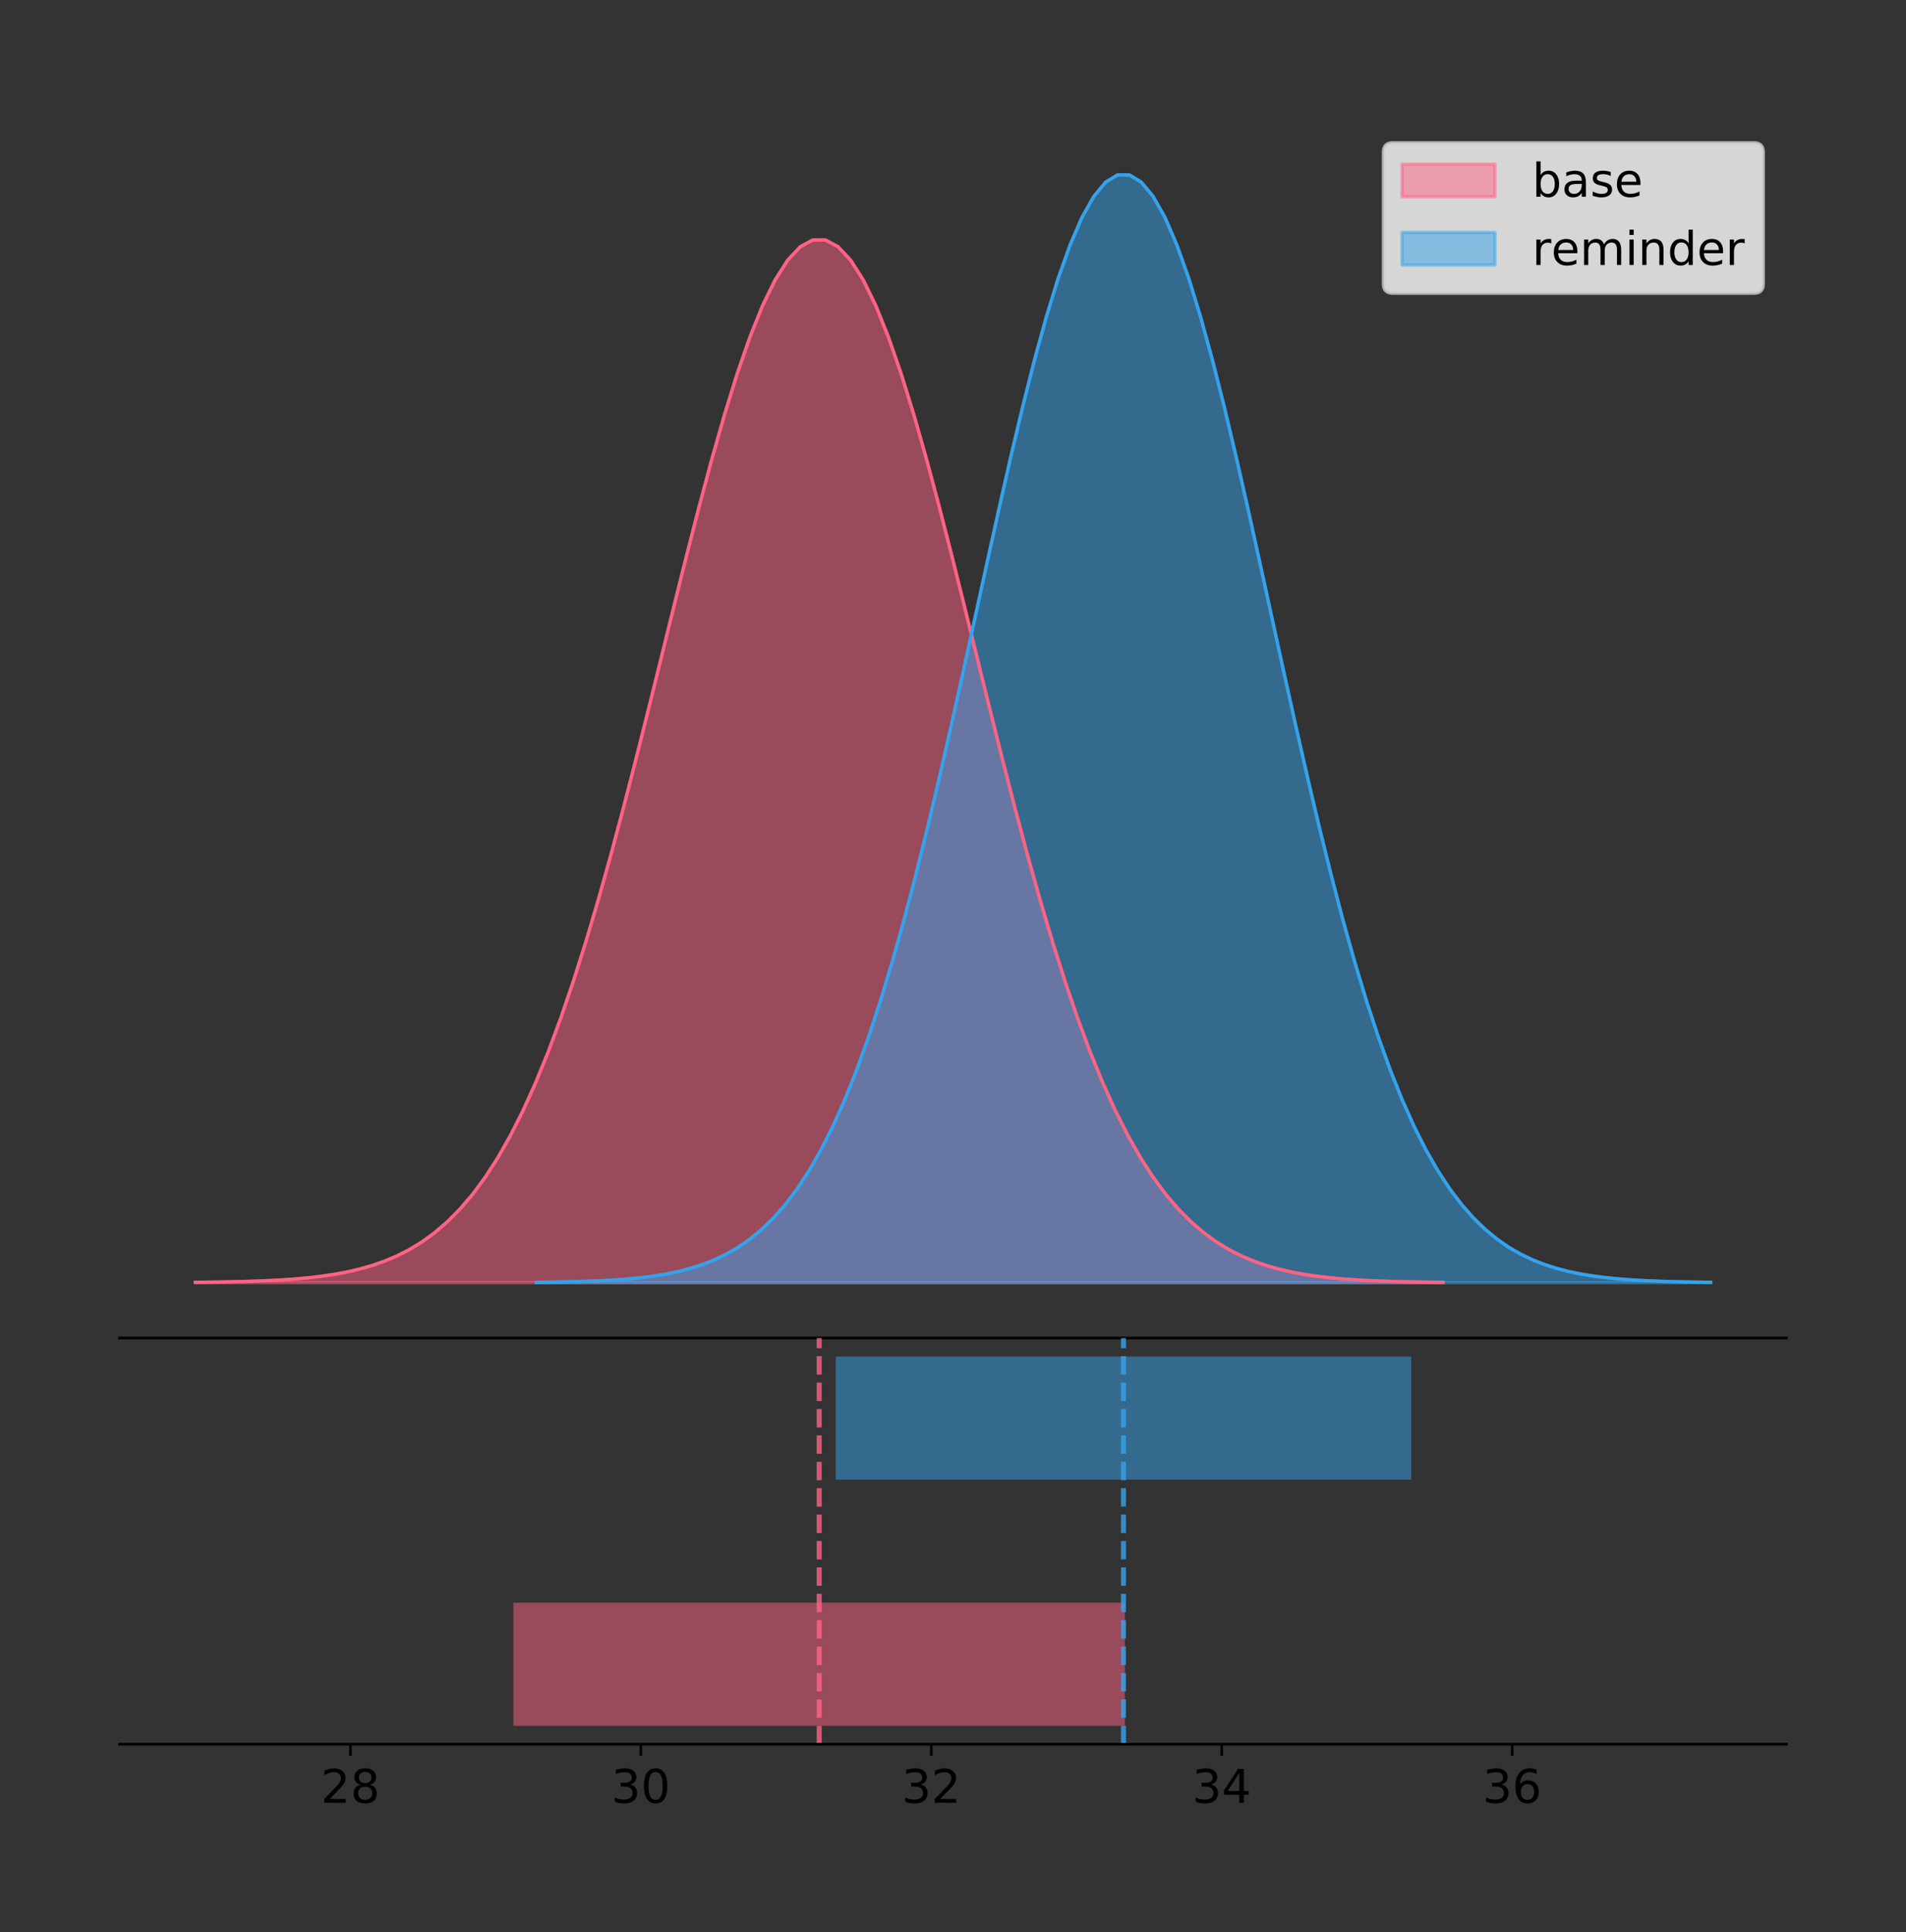 <?xml version="1.0" encoding="utf-8" standalone="no"?>
<!DOCTYPE svg PUBLIC "-//W3C//DTD SVG 1.1//EN"
  "http://www.w3.org/Graphics/SVG/1.1/DTD/svg11.dtd">
<!-- Created with matplotlib (https://matplotlib.org/) -->
<svg height="581.789pt" version="1.1" viewBox="0 0 574.2 581.789" width="574.2pt" xmlns="http://www.w3.org/2000/svg" xmlns:xlink="http://www.w3.org/1999/xlink">
 <rect x="0" y="0" width="574.2" height="581.789" fill="#333333" stroke="none"/>
 <defs>
  <style type="text/css">
*{stroke-linecap:butt;stroke-linejoin:round;}
  </style>
 </defs>
 <g id="figure_1">
  <g id="patch_1">
   <path d="M 0 581.789 
L 574.2 581.789 
L 574.2 0 
L 0 0 
z
" style="fill:none;"/>
  </g>
  <g id="axes_1">
   <g id="patch_2">
    <path d="M 36 402.93 
L 538.2 402.93 
L 538.2 36 
L 36 36 
z
" style="fill:none;"/>
   </g>
   <g id="PolyCollection_1">
    <defs>
     <path d="M 58.827 -195.538 
L 58.827 -195.643 
L 62.624 -195.683 
L 66.421 -195.737 
L 70.219 -195.808 
L 74.016 -195.903 
L 77.813 -196.027 
L 81.61 -196.19 
L 85.407 -196.401 
L 89.204 -196.673 
L 93.001 -197.022 
L 96.798 -197.465 
L 100.595 -198.024 
L 104.392 -198.724 
L 108.189 -199.595 
L 111.986 -200.67 
L 115.783 -201.988 
L 119.581 -203.591 
L 123.378 -205.528 
L 127.175 -207.849 
L 130.972 -210.611 
L 134.769 -213.873 
L 138.566 -217.696 
L 142.363 -222.141 
L 146.16 -227.27 
L 149.957 -233.142 
L 153.754 -239.81 
L 157.551 -247.322 
L 161.348 -255.714 
L 165.145 -265.01 
L 168.943 -275.221 
L 172.74 -286.338 
L 176.537 -298.332 
L 180.334 -311.153 
L 184.131 -324.727 
L 187.928 -338.955 
L 191.725 -353.713 
L 195.522 -368.855 
L 199.319 -384.21 
L 203.116 -399.589 
L 206.913 -414.785 
L 210.71 -429.58 
L 214.507 -443.746 
L 218.305 -457.057 
L 222.102 -469.289 
L 225.899 -480.227 
L 229.696 -489.676 
L 233.493 -497.46 
L 237.29 -503.432 
L 241.087 -507.48 
L 244.884 -509.524 
L 248.681 -509.524 
L 252.478 -507.48 
L 256.275 -503.432 
L 260.072 -497.46 
L 263.869 -489.676 
L 267.667 -480.227 
L 271.464 -469.289 
L 275.261 -457.057 
L 279.058 -443.746 
L 282.855 -429.58 
L 286.652 -414.785 
L 290.449 -399.589 
L 294.246 -384.21 
L 298.043 -368.855 
L 301.84 -353.713 
L 305.637 -338.955 
L 309.434 -324.727 
L 313.231 -311.153 
L 317.029 -298.332 
L 320.826 -286.338 
L 324.623 -275.221 
L 328.42 -265.01 
L 332.217 -255.714 
L 336.014 -247.322 
L 339.811 -239.81 
L 343.608 -233.142 
L 347.405 -227.27 
L 351.202 -222.141 
L 354.999 -217.696 
L 358.796 -213.873 
L 362.593 -210.611 
L 366.391 -207.849 
L 370.188 -205.528 
L 373.985 -203.591 
L 377.782 -201.988 
L 381.579 -200.67 
L 385.376 -199.595 
L 389.173 -198.724 
L 392.97 -198.024 
L 396.767 -197.465 
L 400.564 -197.022 
L 404.361 -196.673 
L 408.158 -196.401 
L 411.955 -196.19 
L 415.753 -196.027 
L 419.55 -195.903 
L 423.347 -195.808 
L 427.144 -195.737 
L 430.941 -195.683 
L 434.738 -195.643 
L 434.738 -195.538 
L 434.738 -195.538 
L 430.941 -195.538 
L 427.144 -195.538 
L 423.347 -195.538 
L 419.55 -195.538 
L 415.753 -195.538 
L 411.955 -195.538 
L 408.158 -195.538 
L 404.361 -195.538 
L 400.564 -195.538 
L 396.767 -195.538 
L 392.97 -195.538 
L 389.173 -195.538 
L 385.376 -195.538 
L 381.579 -195.538 
L 377.782 -195.538 
L 373.985 -195.538 
L 370.188 -195.538 
L 366.391 -195.538 
L 362.593 -195.538 
L 358.796 -195.538 
L 354.999 -195.538 
L 351.202 -195.538 
L 347.405 -195.538 
L 343.608 -195.538 
L 339.811 -195.538 
L 336.014 -195.538 
L 332.217 -195.538 
L 328.42 -195.538 
L 324.623 -195.538 
L 320.826 -195.538 
L 317.029 -195.538 
L 313.231 -195.538 
L 309.434 -195.538 
L 305.637 -195.538 
L 301.84 -195.538 
L 298.043 -195.538 
L 294.246 -195.538 
L 290.449 -195.538 
L 286.652 -195.538 
L 282.855 -195.538 
L 279.058 -195.538 
L 275.261 -195.538 
L 271.464 -195.538 
L 267.667 -195.538 
L 263.869 -195.538 
L 260.072 -195.538 
L 256.275 -195.538 
L 252.478 -195.538 
L 248.681 -195.538 
L 244.884 -195.538 
L 241.087 -195.538 
L 237.29 -195.538 
L 233.493 -195.538 
L 229.696 -195.538 
L 225.899 -195.538 
L 222.102 -195.538 
L 218.305 -195.538 
L 214.507 -195.538 
L 210.71 -195.538 
L 206.913 -195.538 
L 203.116 -195.538 
L 199.319 -195.538 
L 195.522 -195.538 
L 191.725 -195.538 
L 187.928 -195.538 
L 184.131 -195.538 
L 180.334 -195.538 
L 176.537 -195.538 
L 172.74 -195.538 
L 168.943 -195.538 
L 165.145 -195.538 
L 161.348 -195.538 
L 157.551 -195.538 
L 153.754 -195.538 
L 149.957 -195.538 
L 146.16 -195.538 
L 142.363 -195.538 
L 138.566 -195.538 
L 134.769 -195.538 
L 130.972 -195.538 
L 127.175 -195.538 
L 123.378 -195.538 
L 119.581 -195.538 
L 115.783 -195.538 
L 111.986 -195.538 
L 108.189 -195.538 
L 104.392 -195.538 
L 100.595 -195.538 
L 96.798 -195.538 
L 93.001 -195.538 
L 89.204 -195.538 
L 85.407 -195.538 
L 81.61 -195.538 
L 77.813 -195.538 
L 74.016 -195.538 
L 70.219 -195.538 
L 66.421 -195.538 
L 62.624 -195.538 
L 58.827 -195.538 
z
" id="mc87cffc658" style="stroke:#ff6384;stroke-opacity:0.5;"/>
    </defs>
    <g clip-path="url(#p171dd3d11b)">
     <use style="fill:#ff6384;fill-opacity:0.5;stroke:#ff6384;stroke-opacity:0.5;" x="0" xlink:href="#mc87cffc658" y="581.789"/>
    </g>
   </g>
   <g id="PolyCollection_2">
    <defs>
     <path d="M 161.535 -195.538 
L 161.535 -195.65 
L 165.109 -195.692 
L 168.684 -195.749 
L 172.258 -195.825 
L 175.832 -195.925 
L 179.406 -196.058 
L 182.98 -196.23 
L 186.554 -196.455 
L 190.128 -196.744 
L 193.702 -197.115 
L 197.276 -197.585 
L 200.851 -198.179 
L 204.425 -198.923 
L 207.999 -199.848 
L 211.573 -200.99 
L 215.147 -202.39 
L 218.721 -204.093 
L 222.295 -206.151 
L 225.869 -208.617 
L 229.444 -211.552 
L 233.018 -215.017 
L 236.592 -219.078 
L 240.166 -223.801 
L 243.74 -229.25 
L 247.314 -235.488 
L 250.888 -242.572 
L 254.462 -250.552 
L 258.036 -259.468 
L 261.611 -269.344 
L 265.185 -280.192 
L 268.759 -292.002 
L 272.333 -304.744 
L 275.907 -318.365 
L 279.481 -332.786 
L 283.055 -347.901 
L 286.629 -363.58 
L 290.203 -379.667 
L 293.778 -395.98 
L 297.352 -412.318 
L 300.926 -428.462 
L 304.5 -444.18 
L 308.074 -459.23 
L 311.648 -473.372 
L 315.222 -486.366 
L 318.796 -497.987 
L 322.371 -508.025 
L 325.945 -516.294 
L 329.519 -522.64 
L 333.093 -526.94 
L 336.667 -529.111 
L 340.241 -529.111 
L 343.815 -526.94 
L 347.389 -522.64 
L 350.963 -516.294 
L 354.538 -508.025 
L 358.112 -497.987 
L 361.686 -486.366 
L 365.26 -473.372 
L 368.834 -459.23 
L 372.408 -444.18 
L 375.982 -428.462 
L 379.556 -412.318 
L 383.13 -395.98 
L 386.705 -379.667 
L 390.279 -363.58 
L 393.853 -347.901 
L 397.427 -332.786 
L 401.001 -318.365 
L 404.575 -304.744 
L 408.149 -292.002 
L 411.723 -280.192 
L 415.298 -269.344 
L 418.872 -259.468 
L 422.446 -250.552 
L 426.02 -242.572 
L 429.594 -235.488 
L 433.168 -229.25 
L 436.742 -223.801 
L 440.316 -219.078 
L 443.89 -215.017 
L 447.465 -211.552 
L 451.039 -208.617 
L 454.613 -206.151 
L 458.187 -204.093 
L 461.761 -202.39 
L 465.335 -200.99 
L 468.909 -199.848 
L 472.483 -198.923 
L 476.057 -198.179 
L 479.632 -197.585 
L 483.206 -197.115 
L 486.78 -196.744 
L 490.354 -196.455 
L 493.928 -196.23 
L 497.502 -196.058 
L 501.076 -195.925 
L 504.65 -195.825 
L 508.224 -195.749 
L 511.799 -195.692 
L 515.373 -195.65 
L 515.373 -195.538 
L 515.373 -195.538 
L 511.799 -195.538 
L 508.224 -195.538 
L 504.65 -195.538 
L 501.076 -195.538 
L 497.502 -195.538 
L 493.928 -195.538 
L 490.354 -195.538 
L 486.78 -195.538 
L 483.206 -195.538 
L 479.632 -195.538 
L 476.057 -195.538 
L 472.483 -195.538 
L 468.909 -195.538 
L 465.335 -195.538 
L 461.761 -195.538 
L 458.187 -195.538 
L 454.613 -195.538 
L 451.039 -195.538 
L 447.465 -195.538 
L 443.89 -195.538 
L 440.316 -195.538 
L 436.742 -195.538 
L 433.168 -195.538 
L 429.594 -195.538 
L 426.02 -195.538 
L 422.446 -195.538 
L 418.872 -195.538 
L 415.298 -195.538 
L 411.723 -195.538 
L 408.149 -195.538 
L 404.575 -195.538 
L 401.001 -195.538 
L 397.427 -195.538 
L 393.853 -195.538 
L 390.279 -195.538 
L 386.705 -195.538 
L 383.13 -195.538 
L 379.556 -195.538 
L 375.982 -195.538 
L 372.408 -195.538 
L 368.834 -195.538 
L 365.26 -195.538 
L 361.686 -195.538 
L 358.112 -195.538 
L 354.538 -195.538 
L 350.963 -195.538 
L 347.389 -195.538 
L 343.815 -195.538 
L 340.241 -195.538 
L 336.667 -195.538 
L 333.093 -195.538 
L 329.519 -195.538 
L 325.945 -195.538 
L 322.371 -195.538 
L 318.796 -195.538 
L 315.222 -195.538 
L 311.648 -195.538 
L 308.074 -195.538 
L 304.5 -195.538 
L 300.926 -195.538 
L 297.352 -195.538 
L 293.778 -195.538 
L 290.203 -195.538 
L 286.629 -195.538 
L 283.055 -195.538 
L 279.481 -195.538 
L 275.907 -195.538 
L 272.333 -195.538 
L 268.759 -195.538 
L 265.185 -195.538 
L 261.611 -195.538 
L 258.036 -195.538 
L 254.462 -195.538 
L 250.888 -195.538 
L 247.314 -195.538 
L 243.74 -195.538 
L 240.166 -195.538 
L 236.592 -195.538 
L 233.018 -195.538 
L 229.444 -195.538 
L 225.869 -195.538 
L 222.295 -195.538 
L 218.721 -195.538 
L 215.147 -195.538 
L 211.573 -195.538 
L 207.999 -195.538 
L 204.425 -195.538 
L 200.851 -195.538 
L 197.276 -195.538 
L 193.702 -195.538 
L 190.128 -195.538 
L 186.554 -195.538 
L 182.98 -195.538 
L 179.406 -195.538 
L 175.832 -195.538 
L 172.258 -195.538 
L 168.684 -195.538 
L 165.109 -195.538 
L 161.535 -195.538 
z
" id="m5ee07e67e6" style="stroke:#36a2eb;stroke-opacity:0.5;"/>
    </defs>
    <g clip-path="url(#p171dd3d11b)">
     <use style="fill:#36a2eb;fill-opacity:0.5;stroke:#36a2eb;stroke-opacity:0.5;" x="0" xlink:href="#m5ee07e67e6" y="581.789"/>
    </g>
   </g>
   <g id="line2d_1">
    <path clip-path="url(#p171dd3d11b)" d="M 58.827 386.146 
L 62.624 386.106 
L 66.421 386.053 
L 70.219 385.981 
L 74.016 385.887 
L 77.813 385.762 
L 81.61 385.6 
L 85.407 385.388 
L 89.204 385.116 
L 93.001 384.767 
L 96.798 384.324 
L 100.595 383.765 
L 104.392 383.065 
L 108.189 382.195 
L 111.986 381.119 
L 115.783 379.802 
L 119.581 378.198 
L 123.378 376.262 
L 127.175 373.94 
L 130.972 371.178 
L 134.769 367.916 
L 138.566 364.094 
L 142.363 359.648 
L 146.16 354.519 
L 149.957 348.647 
L 153.754 341.979 
L 157.551 334.467 
L 161.348 326.076 
L 165.145 316.779 
L 168.943 306.568 
L 172.74 295.452 
L 176.537 283.457 
L 180.334 270.636 
L 184.131 257.063 
L 187.928 242.835 
L 191.725 228.076 
L 195.522 212.934 
L 199.319 197.579 
L 203.116 182.2 
L 206.913 167.004 
L 210.71 152.21 
L 214.507 138.043 
L 218.305 124.732 
L 222.102 112.501 
L 225.899 101.562 
L 229.696 92.114 
L 233.493 84.33 
L 237.29 78.357 
L 241.087 74.309 
L 244.884 72.266 
L 248.681 72.266 
L 252.478 74.309 
L 256.275 78.357 
L 260.072 84.33 
L 263.869 92.114 
L 267.667 101.562 
L 271.464 112.501 
L 275.261 124.732 
L 279.058 138.043 
L 282.855 152.21 
L 286.652 167.004 
L 290.449 182.2 
L 294.246 197.579 
L 298.043 212.934 
L 301.84 228.076 
L 305.637 242.835 
L 309.434 257.063 
L 313.231 270.636 
L 317.029 283.457 
L 320.826 295.452 
L 324.623 306.568 
L 328.42 316.779 
L 332.217 326.076 
L 336.014 334.467 
L 339.811 341.979 
L 343.608 348.647 
L 347.405 354.519 
L 351.202 359.648 
L 354.999 364.094 
L 358.796 367.916 
L 362.593 371.178 
L 366.391 373.94 
L 370.188 376.262 
L 373.985 378.198 
L 377.782 379.802 
L 381.579 381.119 
L 385.376 382.195 
L 389.173 383.065 
L 392.97 383.765 
L 396.767 384.324 
L 400.564 384.767 
L 404.361 385.116 
L 408.158 385.388 
L 411.955 385.6 
L 415.753 385.762 
L 419.55 385.887 
L 423.347 385.981 
L 427.144 386.053 
L 430.941 386.106 
L 434.738 386.146 
" style="fill:none;stroke:#ff6384;stroke-linecap:square;"/>
   </g>
   <g id="line2d_2">
    <path clip-path="url(#p171dd3d11b)" d="M 161.535 386.139 
L 165.109 386.097 
L 168.684 386.04 
L 172.258 385.965 
L 175.832 385.864 
L 179.406 385.732 
L 182.98 385.559 
L 186.554 385.334 
L 190.128 385.045 
L 193.702 384.675 
L 197.276 384.204 
L 200.851 383.61 
L 204.425 382.867 
L 207.999 381.941 
L 211.573 380.799 
L 215.147 379.399 
L 218.721 377.696 
L 222.295 375.639 
L 225.869 373.172 
L 229.444 370.238 
L 233.018 366.772 
L 236.592 362.711 
L 240.166 357.989 
L 243.74 352.539 
L 247.314 346.301 
L 250.888 339.217 
L 254.462 331.237 
L 258.036 322.322 
L 261.611 312.445 
L 265.185 301.597 
L 268.759 289.787 
L 272.333 277.045 
L 275.907 263.424 
L 279.481 249.004 
L 283.055 233.888 
L 286.629 218.209 
L 290.203 202.123 
L 293.778 185.809 
L 297.352 169.471 
L 300.926 153.327 
L 304.5 137.61 
L 308.074 122.559 
L 311.648 108.418 
L 315.222 95.423 
L 318.796 83.803 
L 322.371 73.765 
L 325.945 65.495 
L 329.519 59.15 
L 333.093 54.85 
L 336.667 52.679 
L 340.241 52.679 
L 343.815 54.85 
L 347.389 59.15 
L 350.963 65.495 
L 354.538 73.765 
L 358.112 83.803 
L 361.686 95.423 
L 365.26 108.418 
L 368.834 122.559 
L 372.408 137.61 
L 375.982 153.327 
L 379.556 169.471 
L 383.13 185.809 
L 386.705 202.123 
L 390.279 218.209 
L 393.853 233.888 
L 397.427 249.004 
L 401.001 263.424 
L 404.575 277.045 
L 408.149 289.787 
L 411.723 301.597 
L 415.298 312.445 
L 418.872 322.322 
L 422.446 331.237 
L 426.02 339.217 
L 429.594 346.301 
L 433.168 352.539 
L 436.742 357.989 
L 440.316 362.711 
L 443.89 366.772 
L 447.465 370.238 
L 451.039 373.172 
L 454.613 375.639 
L 458.187 377.696 
L 461.761 379.399 
L 465.335 380.799 
L 468.909 381.941 
L 472.483 382.867 
L 476.057 383.61 
L 479.632 384.204 
L 483.206 384.675 
L 486.78 385.045 
L 490.354 385.334 
L 493.928 385.559 
L 497.502 385.732 
L 501.076 385.864 
L 504.65 385.965 
L 508.224 386.04 
L 511.799 386.097 
L 515.373 386.139 
" style="fill:none;stroke:#36a2eb;stroke-linecap:square;"/>
   </g>
   <g id="patch_3">
    <path d="M 36 402.93 
L 538.2 402.93 
" style="fill:none;stroke:#000000;stroke-linecap:square;stroke-linejoin:miter;stroke-width:0.8;"/>
   </g>
   <g id="legend_1">
    <g id="patch_4">
     <path d="M 419.578 88.299 
L 528.4 88.299 
Q 531.2 88.299 531.2 85.499 
L 531.2 45.8 
Q 531.2 43 528.4 43 
L 419.578 43 
Q 416.778 43 416.778 45.8 
L 416.778 85.499 
Q 416.778 88.299 419.578 88.299 
z
" style="fill:#ffffff;opacity:0.8;stroke:#cccccc;stroke-linejoin:miter;"/>
    </g>
    <g id="patch_5">
     <path d="M 422.378 59.238 
L 450.378 59.238 
L 450.378 49.438 
L 422.378 49.438 
z
" style="fill:#ff6384;opacity:0.5;stroke:#ff6384;stroke-linejoin:miter;"/>
    </g>
    <g id="text_1">
     <!-- base -->
     <defs>
      <path d="M 48.688 27.297 
Q 48.688 37.203 44.609 42.844 
Q 40.531 48.484 33.406 48.484 
Q 26.266 48.484 22.188 42.844 
Q 18.109 37.203 18.109 27.297 
Q 18.109 17.391 22.188 11.75 
Q 26.266 6.109 33.406 6.109 
Q 40.531 6.109 44.609 11.75 
Q 48.688 17.391 48.688 27.297 
z
M 18.109 46.391 
Q 20.953 51.266 25.266 53.625 
Q 29.594 56 35.594 56 
Q 45.562 56 51.781 48.094 
Q 58.016 40.188 58.016 27.297 
Q 58.016 14.406 51.781 6.484 
Q 45.562 -1.422 35.594 -1.422 
Q 29.594 -1.422 25.266 0.953 
Q 20.953 3.328 18.109 8.203 
L 18.109 0 
L 9.078 0 
L 9.078 75.984 
L 18.109 75.984 
z
" id="DejaVuSans-98"/>
      <path d="M 34.281 27.484 
Q 23.391 27.484 19.188 25 
Q 14.984 22.516 14.984 16.5 
Q 14.984 11.719 18.141 8.906 
Q 21.297 6.109 26.703 6.109 
Q 34.188 6.109 38.703 11.406 
Q 43.219 16.703 43.219 25.484 
L 43.219 27.484 
z
M 52.203 31.203 
L 52.203 0 
L 43.219 0 
L 43.219 8.297 
Q 40.141 3.328 35.547 0.953 
Q 30.953 -1.422 24.312 -1.422 
Q 15.922 -1.422 10.953 3.297 
Q 6 8.016 6 15.922 
Q 6 25.141 12.172 29.828 
Q 18.359 34.516 30.609 34.516 
L 43.219 34.516 
L 43.219 35.406 
Q 43.219 41.609 39.141 45 
Q 35.062 48.391 27.688 48.391 
Q 23 48.391 18.547 47.266 
Q 14.109 46.141 10.016 43.891 
L 10.016 52.203 
Q 14.938 54.109 19.578 55.047 
Q 24.219 56 28.609 56 
Q 40.484 56 46.344 49.844 
Q 52.203 43.703 52.203 31.203 
z
" id="DejaVuSans-97"/>
      <path d="M 44.281 53.078 
L 44.281 44.578 
Q 40.484 46.531 36.375 47.5 
Q 32.281 48.484 27.875 48.484 
Q 21.188 48.484 17.844 46.438 
Q 14.5 44.391 14.5 40.281 
Q 14.5 37.156 16.891 35.375 
Q 19.281 33.594 26.516 31.984 
L 29.594 31.297 
Q 39.156 29.25 43.188 25.516 
Q 47.219 21.781 47.219 15.094 
Q 47.219 7.469 41.188 3.016 
Q 35.156 -1.422 24.609 -1.422 
Q 20.219 -1.422 15.453 -0.562 
Q 10.688 0.297 5.422 2 
L 5.422 11.281 
Q 10.406 8.688 15.234 7.391 
Q 20.062 6.109 24.812 6.109 
Q 31.156 6.109 34.562 8.281 
Q 37.984 10.453 37.984 14.406 
Q 37.984 18.062 35.516 20.016 
Q 33.062 21.969 24.703 23.781 
L 21.578 24.516 
Q 13.234 26.266 9.516 29.906 
Q 5.812 33.547 5.812 39.891 
Q 5.812 47.609 11.281 51.797 
Q 16.75 56 26.812 56 
Q 31.781 56 36.172 55.266 
Q 40.578 54.547 44.281 53.078 
z
" id="DejaVuSans-115"/>
      <path d="M 56.203 29.594 
L 56.203 25.203 
L 14.891 25.203 
Q 15.484 15.922 20.484 11.062 
Q 25.484 6.203 34.422 6.203 
Q 39.594 6.203 44.453 7.469 
Q 49.312 8.734 54.109 11.281 
L 54.109 2.781 
Q 49.266 0.734 44.188 -0.344 
Q 39.109 -1.422 33.891 -1.422 
Q 20.797 -1.422 13.156 6.188 
Q 5.516 13.812 5.516 26.812 
Q 5.516 40.234 12.766 48.109 
Q 20.016 56 32.328 56 
Q 43.359 56 49.781 48.891 
Q 56.203 41.797 56.203 29.594 
z
M 47.219 32.234 
Q 47.125 39.594 43.094 43.984 
Q 39.062 48.391 32.422 48.391 
Q 24.906 48.391 20.391 44.141 
Q 15.875 39.891 15.188 32.172 
z
" id="DejaVuSans-101"/>
     </defs>
     <g transform="translate(461.578 59.238)scale(0.14 -0.14)">
      <use xlink:href="#DejaVuSans-98"/>
      <use x="63.477" xlink:href="#DejaVuSans-97"/>
      <use x="124.756" xlink:href="#DejaVuSans-115"/>
      <use x="176.855" xlink:href="#DejaVuSans-101"/>
     </g>
    </g>
    <g id="patch_6">
     <path d="M 422.378 79.787 
L 450.378 79.787 
L 450.378 69.987 
L 422.378 69.987 
z
" style="fill:#36a2eb;opacity:0.5;stroke:#36a2eb;stroke-linejoin:miter;"/>
    </g>
    <g id="text_2">
     <!-- reminder -->
     <defs>
      <path d="M 41.109 46.297 
Q 39.594 47.172 37.812 47.578 
Q 36.031 48 33.891 48 
Q 26.266 48 22.188 43.047 
Q 18.109 38.094 18.109 28.812 
L 18.109 0 
L 9.078 0 
L 9.078 54.688 
L 18.109 54.688 
L 18.109 46.188 
Q 20.953 51.172 25.484 53.578 
Q 30.031 56 36.531 56 
Q 37.453 56 38.578 55.875 
Q 39.703 55.766 41.062 55.516 
z
" id="DejaVuSans-114"/>
      <path d="M 52 44.188 
Q 55.375 50.25 60.062 53.125 
Q 64.75 56 71.094 56 
Q 79.641 56 84.281 50.016 
Q 88.922 44.047 88.922 33.016 
L 88.922 0 
L 79.891 0 
L 79.891 32.719 
Q 79.891 40.578 77.094 44.375 
Q 74.312 48.188 68.609 48.188 
Q 61.625 48.188 57.562 43.547 
Q 53.516 38.922 53.516 30.906 
L 53.516 0 
L 44.484 0 
L 44.484 32.719 
Q 44.484 40.625 41.703 44.406 
Q 38.922 48.188 33.109 48.188 
Q 26.219 48.188 22.156 43.531 
Q 18.109 38.875 18.109 30.906 
L 18.109 0 
L 9.078 0 
L 9.078 54.688 
L 18.109 54.688 
L 18.109 46.188 
Q 21.188 51.219 25.484 53.609 
Q 29.781 56 35.688 56 
Q 41.656 56 45.828 52.969 
Q 50 49.953 52 44.188 
z
" id="DejaVuSans-109"/>
      <path d="M 9.422 54.688 
L 18.406 54.688 
L 18.406 0 
L 9.422 0 
z
M 9.422 75.984 
L 18.406 75.984 
L 18.406 64.594 
L 9.422 64.594 
z
" id="DejaVuSans-105"/>
      <path d="M 54.891 33.016 
L 54.891 0 
L 45.906 0 
L 45.906 32.719 
Q 45.906 40.484 42.875 44.328 
Q 39.844 48.188 33.797 48.188 
Q 26.516 48.188 22.312 43.547 
Q 18.109 38.922 18.109 30.906 
L 18.109 0 
L 9.078 0 
L 9.078 54.688 
L 18.109 54.688 
L 18.109 46.188 
Q 21.344 51.125 25.703 53.562 
Q 30.078 56 35.797 56 
Q 45.219 56 50.047 50.172 
Q 54.891 44.344 54.891 33.016 
z
" id="DejaVuSans-110"/>
      <path d="M 45.406 46.391 
L 45.406 75.984 
L 54.391 75.984 
L 54.391 0 
L 45.406 0 
L 45.406 8.203 
Q 42.578 3.328 38.25 0.953 
Q 33.938 -1.422 27.875 -1.422 
Q 17.969 -1.422 11.734 6.484 
Q 5.516 14.406 5.516 27.297 
Q 5.516 40.188 11.734 48.094 
Q 17.969 56 27.875 56 
Q 33.938 56 38.25 53.625 
Q 42.578 51.266 45.406 46.391 
z
M 14.797 27.297 
Q 14.797 17.391 18.875 11.75 
Q 22.953 6.109 30.078 6.109 
Q 37.203 6.109 41.297 11.75 
Q 45.406 17.391 45.406 27.297 
Q 45.406 37.203 41.297 42.844 
Q 37.203 48.484 30.078 48.484 
Q 22.953 48.484 18.875 42.844 
Q 14.797 37.203 14.797 27.297 
z
" id="DejaVuSans-100"/>
     </defs>
     <g transform="translate(461.578 79.787)scale(0.14 -0.14)">
      <use xlink:href="#DejaVuSans-114"/>
      <use x="41.082" xlink:href="#DejaVuSans-101"/>
      <use x="102.605" xlink:href="#DejaVuSans-109"/>
      <use x="200.018" xlink:href="#DejaVuSans-105"/>
      <use x="227.801" xlink:href="#DejaVuSans-110"/>
      <use x="291.18" xlink:href="#DejaVuSans-100"/>
      <use x="354.656" xlink:href="#DejaVuSans-101"/>
      <use x="416.18" xlink:href="#DejaVuSans-114"/>
     </g>
    </g>
   </g>
  </g>
  <g id="axes_2">
   <g id="patch_7">
    <path d="M 36 525.24 
L 538.2 525.24 
L 538.2 402.93 
L 36 402.93 
z
" style="fill:none;"/>
   </g>
   <g id="patch_8">
    <path clip-path="url(#pd2a7be948d)" d="M 154.684 519.68 
L 338.881 519.68 
L 338.881 482.617 
L 154.684 482.617 
z
" style="fill:#ff6384;opacity:0.5;"/>
   </g>
   <g id="patch_9">
    <path clip-path="url(#pd2a7be948d)" d="M 251.764 445.553 
L 425.144 445.553 
L 425.144 408.49 
L 251.764 408.49 
z
" style="fill:#36a2eb;opacity:0.5;"/>
   </g>
   <g id="matplotlib.axis_1">
    <g id="xtick_1">
     <g id="line2d_3">
      <defs>
       <path d="M 0 0 
L 0 3.5 
" id="mc3c0375228" style="stroke:#000000;stroke-width:0.8;"/>
      </defs>
      <g>
       <use style="stroke:#000000;stroke-width:0.8;" x="105.561" xlink:href="#mc3c0375228" y="525.24"/>
      </g>
     </g>
     <g id="text_3">
      <!-- 28 -->
      <defs>
       <path d="M 19.188 8.297 
L 53.609 8.297 
L 53.609 0 
L 7.328 0 
L 7.328 8.297 
Q 12.938 14.109 22.625 23.891 
Q 32.328 33.688 34.812 36.531 
Q 39.547 41.844 41.422 45.531 
Q 43.312 49.219 43.312 52.781 
Q 43.312 58.594 39.234 62.25 
Q 35.156 65.922 28.609 65.922 
Q 23.969 65.922 18.812 64.312 
Q 13.672 62.703 7.812 59.422 
L 7.812 69.391 
Q 13.766 71.781 18.938 73 
Q 24.125 74.219 28.422 74.219 
Q 39.75 74.219 46.484 68.547 
Q 53.219 62.891 53.219 53.422 
Q 53.219 48.922 51.531 44.891 
Q 49.859 40.875 45.406 35.406 
Q 44.188 33.984 37.641 27.219 
Q 31.109 20.453 19.188 8.297 
z
" id="DejaVuSans-50"/>
       <path d="M 31.781 34.625 
Q 24.75 34.625 20.719 30.859 
Q 16.703 27.094 16.703 20.516 
Q 16.703 13.922 20.719 10.156 
Q 24.75 6.391 31.781 6.391 
Q 38.812 6.391 42.859 10.172 
Q 46.922 13.969 46.922 20.516 
Q 46.922 27.094 42.891 30.859 
Q 38.875 34.625 31.781 34.625 
z
M 21.922 38.812 
Q 15.578 40.375 12.031 44.719 
Q 8.5 49.078 8.5 55.328 
Q 8.5 64.062 14.719 69.141 
Q 20.953 74.219 31.781 74.219 
Q 42.672 74.219 48.875 69.141 
Q 55.078 64.062 55.078 55.328 
Q 55.078 49.078 51.531 44.719 
Q 48 40.375 41.703 38.812 
Q 48.828 37.156 52.797 32.312 
Q 56.781 27.484 56.781 20.516 
Q 56.781 9.906 50.312 4.234 
Q 43.844 -1.422 31.781 -1.422 
Q 19.734 -1.422 13.25 4.234 
Q 6.781 9.906 6.781 20.516 
Q 6.781 27.484 10.781 32.312 
Q 14.797 37.156 21.922 38.812 
z
M 18.312 54.391 
Q 18.312 48.734 21.844 45.562 
Q 25.391 42.391 31.781 42.391 
Q 38.141 42.391 41.719 45.562 
Q 45.312 48.734 45.312 54.391 
Q 45.312 60.062 41.719 63.234 
Q 38.141 66.406 31.781 66.406 
Q 25.391 66.406 21.844 63.234 
Q 18.312 60.062 18.312 54.391 
z
" id="DejaVuSans-56"/>
      </defs>
      <g transform="translate(96.654 542.878)scale(0.14 -0.14)">
       <use xlink:href="#DejaVuSans-50"/>
       <use x="63.623" xlink:href="#DejaVuSans-56"/>
      </g>
     </g>
    </g>
    <g id="xtick_2">
     <g id="line2d_4">
      <g>
       <use style="stroke:#000000;stroke-width:0.8;" x="193.059" xlink:href="#mc3c0375228" y="525.24"/>
      </g>
     </g>
     <g id="text_4">
      <!-- 30 -->
      <defs>
       <path d="M 40.578 39.312 
Q 47.656 37.797 51.625 33 
Q 55.609 28.219 55.609 21.188 
Q 55.609 10.406 48.188 4.484 
Q 40.766 -1.422 27.094 -1.422 
Q 22.516 -1.422 17.656 -0.516 
Q 12.797 0.391 7.625 2.203 
L 7.625 11.719 
Q 11.719 9.328 16.594 8.109 
Q 21.484 6.891 26.812 6.891 
Q 36.078 6.891 40.938 10.547 
Q 45.797 14.203 45.797 21.188 
Q 45.797 27.641 41.281 31.266 
Q 36.766 34.906 28.719 34.906 
L 20.219 34.906 
L 20.219 43.016 
L 29.109 43.016 
Q 36.375 43.016 40.234 45.922 
Q 44.094 48.828 44.094 54.297 
Q 44.094 59.906 40.109 62.906 
Q 36.141 65.922 28.719 65.922 
Q 24.656 65.922 20.016 65.031 
Q 15.375 64.156 9.812 62.312 
L 9.812 71.094 
Q 15.438 72.656 20.344 73.438 
Q 25.25 74.219 29.594 74.219 
Q 40.828 74.219 47.359 69.109 
Q 53.906 64.016 53.906 55.328 
Q 53.906 49.266 50.438 45.094 
Q 46.969 40.922 40.578 39.312 
z
" id="DejaVuSans-51"/>
       <path d="M 31.781 66.406 
Q 24.172 66.406 20.328 58.906 
Q 16.5 51.422 16.5 36.375 
Q 16.5 21.391 20.328 13.891 
Q 24.172 6.391 31.781 6.391 
Q 39.453 6.391 43.281 13.891 
Q 47.125 21.391 47.125 36.375 
Q 47.125 51.422 43.281 58.906 
Q 39.453 66.406 31.781 66.406 
z
M 31.781 74.219 
Q 44.047 74.219 50.516 64.516 
Q 56.984 54.828 56.984 36.375 
Q 56.984 17.969 50.516 8.266 
Q 44.047 -1.422 31.781 -1.422 
Q 19.531 -1.422 13.062 8.266 
Q 6.594 17.969 6.594 36.375 
Q 6.594 54.828 13.062 64.516 
Q 19.531 74.219 31.781 74.219 
z
" id="DejaVuSans-48"/>
      </defs>
      <g transform="translate(184.151 542.878)scale(0.14 -0.14)">
       <use xlink:href="#DejaVuSans-51"/>
       <use x="63.623" xlink:href="#DejaVuSans-48"/>
      </g>
     </g>
    </g>
    <g id="xtick_3">
     <g id="line2d_5">
      <g>
       <use style="stroke:#000000;stroke-width:0.8;" x="280.557" xlink:href="#mc3c0375228" y="525.24"/>
      </g>
     </g>
     <g id="text_5">
      <!-- 32 -->
      <g transform="translate(271.649 542.878)scale(0.14 -0.14)">
       <use xlink:href="#DejaVuSans-51"/>
       <use x="63.623" xlink:href="#DejaVuSans-50"/>
      </g>
     </g>
    </g>
    <g id="xtick_4">
     <g id="line2d_6">
      <g>
       <use style="stroke:#000000;stroke-width:0.8;" x="368.055" xlink:href="#mc3c0375228" y="525.24"/>
      </g>
     </g>
     <g id="text_6">
      <!-- 34 -->
      <defs>
       <path d="M 37.797 64.312 
L 12.891 25.391 
L 37.797 25.391 
z
M 35.203 72.906 
L 47.609 72.906 
L 47.609 25.391 
L 58.016 25.391 
L 58.016 17.188 
L 47.609 17.188 
L 47.609 0 
L 37.797 0 
L 37.797 17.188 
L 4.891 17.188 
L 4.891 26.703 
z
" id="DejaVuSans-52"/>
      </defs>
      <g transform="translate(359.147 542.878)scale(0.14 -0.14)">
       <use xlink:href="#DejaVuSans-51"/>
       <use x="63.623" xlink:href="#DejaVuSans-52"/>
      </g>
     </g>
    </g>
    <g id="xtick_5">
     <g id="line2d_7">
      <g>
       <use style="stroke:#000000;stroke-width:0.8;" x="455.552" xlink:href="#mc3c0375228" y="525.24"/>
      </g>
     </g>
     <g id="text_7">
      <!-- 36 -->
      <defs>
       <path d="M 33.016 40.375 
Q 26.375 40.375 22.484 35.828 
Q 18.609 31.297 18.609 23.391 
Q 18.609 15.531 22.484 10.953 
Q 26.375 6.391 33.016 6.391 
Q 39.656 6.391 43.531 10.953 
Q 47.406 15.531 47.406 23.391 
Q 47.406 31.297 43.531 35.828 
Q 39.656 40.375 33.016 40.375 
z
M 52.594 71.297 
L 52.594 62.312 
Q 48.875 64.062 45.094 64.984 
Q 41.312 65.922 37.594 65.922 
Q 27.828 65.922 22.672 59.328 
Q 17.531 52.734 16.797 39.406 
Q 19.672 43.656 24.016 45.922 
Q 28.375 48.188 33.594 48.188 
Q 44.578 48.188 50.953 41.516 
Q 57.328 34.859 57.328 23.391 
Q 57.328 12.156 50.688 5.359 
Q 44.047 -1.422 33.016 -1.422 
Q 20.359 -1.422 13.672 8.266 
Q 6.984 17.969 6.984 36.375 
Q 6.984 53.656 15.188 63.938 
Q 23.391 74.219 37.203 74.219 
Q 40.922 74.219 44.703 73.484 
Q 48.484 72.75 52.594 71.297 
z
" id="DejaVuSans-54"/>
      </defs>
      <g transform="translate(446.645 542.878)scale(0.14 -0.14)">
       <use xlink:href="#DejaVuSans-51"/>
       <use x="63.623" xlink:href="#DejaVuSans-54"/>
      </g>
     </g>
    </g>
   </g>
   <g id="line2d_8">
    <path clip-path="url(#pd2a7be948d)" d="M 246.783 525.24 
L 246.783 402.93 
" style="fill:none;stroke:#ff6384;stroke-dasharray:5.55,2.4;stroke-dashoffset:0;stroke-opacity:0.8;stroke-width:1.5;"/>
   </g>
   <g id="line2d_9">
    <path clip-path="url(#pd2a7be948d)" d="M 338.454 525.24 
L 338.454 402.93 
" style="fill:none;stroke:#36a2eb;stroke-dasharray:5.55,2.4;stroke-dashoffset:0;stroke-opacity:0.8;stroke-width:1.5;"/>
   </g>
   <g id="patch_10">
    <path d="M 36 525.24 
L 538.2 525.24 
" style="fill:none;stroke:#000000;stroke-linecap:square;stroke-linejoin:miter;stroke-width:0.8;"/>
   </g>
  </g>
 </g>
 <defs>
  <clipPath id="p171dd3d11b">
   <rect height="366.93" width="502.2" x="36" y="36"/>
  </clipPath>
  <clipPath id="pd2a7be948d">
   <rect height="122.31" width="502.2" x="36" y="402.93"/>
  </clipPath>
 </defs>
</svg>
